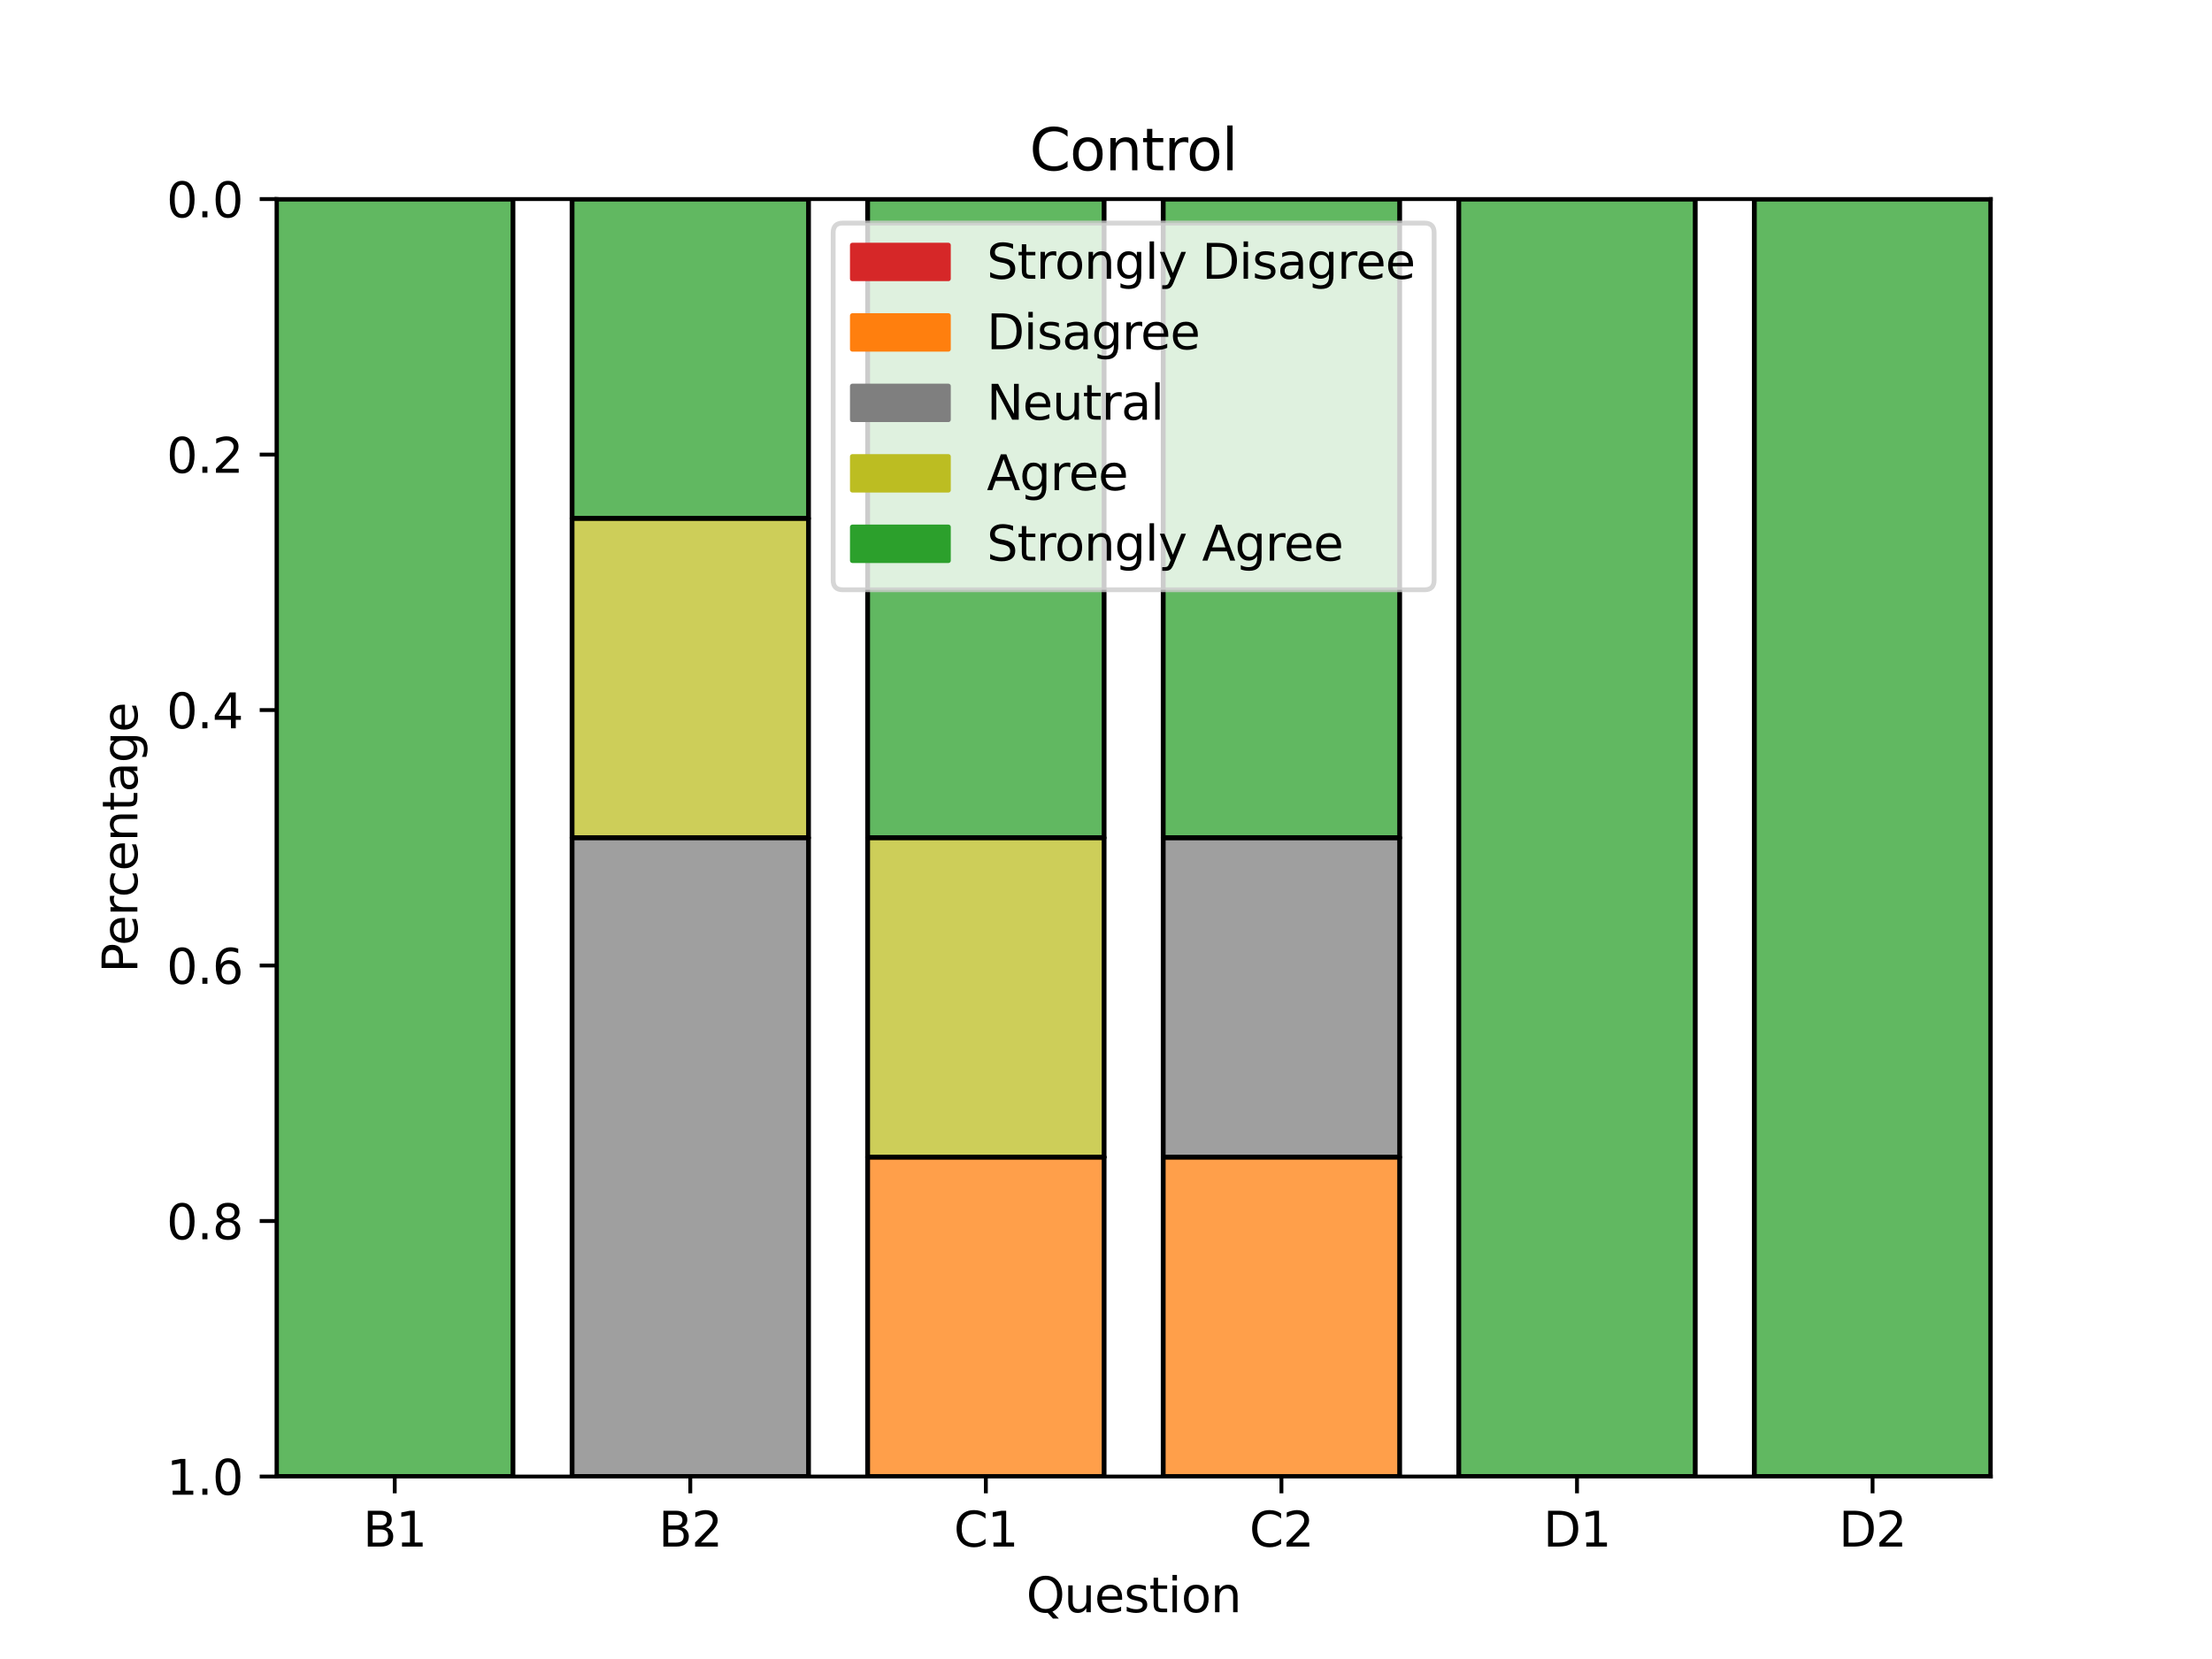 <?xml version="1.0" encoding="utf-8" standalone="no"?>
<!DOCTYPE svg PUBLIC "-//W3C//DTD SVG 1.1//EN"
  "http://www.w3.org/Graphics/SVG/1.1/DTD/svg11.dtd">
<svg xmlns:xlink="http://www.w3.org/1999/xlink" width="460.8pt" height="345.6pt" viewBox="0 0 460.8 345.6" xmlns="http://www.w3.org/2000/svg" version="1.1">
 <defs>
  <style type="text/css">*{stroke-linejoin: round; stroke-linecap: butt}</style>
 </defs>
 <g id="figure_1">
  <g id="patch_1">
   <path d="M 0 345.6 
L 460.8 345.6 
L 460.8 0 
L 0 0 
z
" style="fill: #ffffff"/>
  </g>
  <g id="axes_1">
   <g id="patch_2">
    <path d="M 57.6 307.584 
L 414.72 307.584 
L 414.72 41.472 
L 57.6 41.472 
z
" style="fill: #ffffff"/>
   </g>
   <g id="patch_3">
    <path d="M 57.6 41.472 
L 106.858 41.472 
L 106.858 307.584 
L 57.6 307.584 
z
" clip-path="url(#pfd9ce10fad)" style="fill: #2ca02c; fill-opacity: 0.75; stroke: #000000; stroke-linejoin: miter"/>
   </g>
   <g id="patch_4">
    <path d="M 119.172 41.472 
L 168.43 41.472 
L 168.43 108 
L 119.172 108 
z
" clip-path="url(#pfd9ce10fad)" style="fill: #2ca02c; fill-opacity: 0.75; stroke: #000000; stroke-linejoin: miter"/>
   </g>
   <g id="patch_5">
    <path d="M 180.745 41.472 
L 230.003 41.472 
L 230.003 174.528 
L 180.745 174.528 
z
" clip-path="url(#pfd9ce10fad)" style="fill: #2ca02c; fill-opacity: 0.75; stroke: #000000; stroke-linejoin: miter"/>
   </g>
   <g id="patch_6">
    <path d="M 242.317 41.472 
L 291.575 41.472 
L 291.575 174.528 
L 242.317 174.528 
z
" clip-path="url(#pfd9ce10fad)" style="fill: #2ca02c; fill-opacity: 0.75; stroke: #000000; stroke-linejoin: miter"/>
   </g>
   <g id="patch_7">
    <path d="M 303.89 41.472 
L 353.148 41.472 
L 353.148 307.584 
L 303.89 307.584 
z
" clip-path="url(#pfd9ce10fad)" style="fill: #2ca02c; fill-opacity: 0.75; stroke: #000000; stroke-linejoin: miter"/>
   </g>
   <g id="patch_8">
    <path d="M 365.462 41.472 
L 414.72 41.472 
L 414.72 307.584 
L 365.462 307.584 
z
" clip-path="url(#pfd9ce10fad)" style="fill: #2ca02c; fill-opacity: 0.75; stroke: #000000; stroke-linejoin: miter"/>
   </g>
   <g id="patch_9">
    <path d="M 57.6 307.584 
L 106.858 307.584 
L 106.858 307.584 
L 57.6 307.584 
z
" clip-path="url(#pfd9ce10fad)" style="fill: #bcbd22; fill-opacity: 0.75; stroke: #000000; stroke-linejoin: miter"/>
   </g>
   <g id="patch_10">
    <path d="M 119.172 108 
L 168.43 108 
L 168.43 174.528 
L 119.172 174.528 
z
" clip-path="url(#pfd9ce10fad)" style="fill: #bcbd22; fill-opacity: 0.75; stroke: #000000; stroke-linejoin: miter"/>
   </g>
   <g id="patch_11">
    <path d="M 180.745 174.528 
L 230.003 174.528 
L 230.003 241.056 
L 180.745 241.056 
z
" clip-path="url(#pfd9ce10fad)" style="fill: #bcbd22; fill-opacity: 0.75; stroke: #000000; stroke-linejoin: miter"/>
   </g>
   <g id="patch_12">
    <path d="M 242.317 174.528 
L 291.575 174.528 
L 291.575 174.528 
L 242.317 174.528 
z
" clip-path="url(#pfd9ce10fad)" style="fill: #bcbd22; fill-opacity: 0.75; stroke: #000000; stroke-linejoin: miter"/>
   </g>
   <g id="patch_13">
    <path d="M 303.89 307.584 
L 353.148 307.584 
L 353.148 307.584 
L 303.89 307.584 
z
" clip-path="url(#pfd9ce10fad)" style="fill: #bcbd22; fill-opacity: 0.75; stroke: #000000; stroke-linejoin: miter"/>
   </g>
   <g id="patch_14">
    <path d="M 365.462 307.584 
L 414.72 307.584 
L 414.72 307.584 
L 365.462 307.584 
z
" clip-path="url(#pfd9ce10fad)" style="fill: #bcbd22; fill-opacity: 0.75; stroke: #000000; stroke-linejoin: miter"/>
   </g>
   <g id="patch_15">
    <path d="M 57.6 307.584 
L 106.858 307.584 
L 106.858 307.584 
L 57.6 307.584 
z
" clip-path="url(#pfd9ce10fad)" style="fill: #7f7f7f; fill-opacity: 0.75; stroke: #000000; stroke-linejoin: miter"/>
   </g>
   <g id="patch_16">
    <path d="M 119.172 174.528 
L 168.43 174.528 
L 168.43 307.584 
L 119.172 307.584 
z
" clip-path="url(#pfd9ce10fad)" style="fill: #7f7f7f; fill-opacity: 0.75; stroke: #000000; stroke-linejoin: miter"/>
   </g>
   <g id="patch_17">
    <path d="M 180.745 241.056 
L 230.003 241.056 
L 230.003 241.056 
L 180.745 241.056 
z
" clip-path="url(#pfd9ce10fad)" style="fill: #7f7f7f; fill-opacity: 0.75; stroke: #000000; stroke-linejoin: miter"/>
   </g>
   <g id="patch_18">
    <path d="M 242.317 174.528 
L 291.575 174.528 
L 291.575 241.056 
L 242.317 241.056 
z
" clip-path="url(#pfd9ce10fad)" style="fill: #7f7f7f; fill-opacity: 0.75; stroke: #000000; stroke-linejoin: miter"/>
   </g>
   <g id="patch_19">
    <path d="M 303.89 307.584 
L 353.148 307.584 
L 353.148 307.584 
L 303.89 307.584 
z
" clip-path="url(#pfd9ce10fad)" style="fill: #7f7f7f; fill-opacity: 0.75; stroke: #000000; stroke-linejoin: miter"/>
   </g>
   <g id="patch_20">
    <path d="M 365.462 307.584 
L 414.72 307.584 
L 414.72 307.584 
L 365.462 307.584 
z
" clip-path="url(#pfd9ce10fad)" style="fill: #7f7f7f; fill-opacity: 0.75; stroke: #000000; stroke-linejoin: miter"/>
   </g>
   <g id="patch_21">
    <path d="M 57.6 307.584 
L 106.858 307.584 
L 106.858 307.584 
L 57.6 307.584 
z
" clip-path="url(#pfd9ce10fad)" style="fill: #ff7f0e; fill-opacity: 0.75; stroke: #000000; stroke-linejoin: miter"/>
   </g>
   <g id="patch_22">
    <path d="M 119.172 307.584 
L 168.43 307.584 
L 168.43 307.584 
L 119.172 307.584 
z
" clip-path="url(#pfd9ce10fad)" style="fill: #ff7f0e; fill-opacity: 0.75; stroke: #000000; stroke-linejoin: miter"/>
   </g>
   <g id="patch_23">
    <path d="M 180.745 241.056 
L 230.003 241.056 
L 230.003 307.584 
L 180.745 307.584 
z
" clip-path="url(#pfd9ce10fad)" style="fill: #ff7f0e; fill-opacity: 0.75; stroke: #000000; stroke-linejoin: miter"/>
   </g>
   <g id="patch_24">
    <path d="M 242.317 241.056 
L 291.575 241.056 
L 291.575 307.584 
L 242.317 307.584 
z
" clip-path="url(#pfd9ce10fad)" style="fill: #ff7f0e; fill-opacity: 0.75; stroke: #000000; stroke-linejoin: miter"/>
   </g>
   <g id="patch_25">
    <path d="M 303.89 307.584 
L 353.148 307.584 
L 353.148 307.584 
L 303.89 307.584 
z
" clip-path="url(#pfd9ce10fad)" style="fill: #ff7f0e; fill-opacity: 0.75; stroke: #000000; stroke-linejoin: miter"/>
   </g>
   <g id="patch_26">
    <path d="M 365.462 307.584 
L 414.72 307.584 
L 414.72 307.584 
L 365.462 307.584 
z
" clip-path="url(#pfd9ce10fad)" style="fill: #ff7f0e; fill-opacity: 0.75; stroke: #000000; stroke-linejoin: miter"/>
   </g>
   <g id="matplotlib.axis_1">
    <g id="xtick_1">
     <g id="line2d_1">
      <defs>
       <path id="m867676124a" d="M 0 0 
L 0 3.5 
" style="stroke: #000000; stroke-width: 0.8"/>
      </defs>
      <g>
       <use xlink:href="#m867676124a" x="82.229" y="307.584" style="stroke: #000000; stroke-width: 0.8"/>
      </g>
     </g>
     <g id="text_1">
      <!-- B1 -->
      <g transform="translate(75.617 322.182) scale(0.1 -0.1)">
       <defs>
        <path id="DejaVuSans-42" d="M 1259 2228 
L 1259 519 
L 2272 519 
Q 2781 519 3026 730 
Q 3272 941 3272 1375 
Q 3272 1813 3026 2020 
Q 2781 2228 2272 2228 
L 1259 2228 
z
M 1259 4147 
L 1259 2741 
L 2194 2741 
Q 2656 2741 2882 2914 
Q 3109 3088 3109 3444 
Q 3109 3797 2882 3972 
Q 2656 4147 2194 4147 
L 1259 4147 
z
M 628 4666 
L 2241 4666 
Q 2963 4666 3353 4366 
Q 3744 4066 3744 3513 
Q 3744 3084 3544 2831 
Q 3344 2578 2956 2516 
Q 3422 2416 3680 2098 
Q 3938 1781 3938 1306 
Q 3938 681 3513 340 
Q 3088 0 2303 0 
L 628 0 
L 628 4666 
z
" transform="scale(0.016)"/>
        <path id="DejaVuSans-31" d="M 794 531 
L 1825 531 
L 1825 4091 
L 703 3866 
L 703 4441 
L 1819 4666 
L 2450 4666 
L 2450 531 
L 3481 531 
L 3481 0 
L 794 0 
L 794 531 
z
" transform="scale(0.016)"/>
       </defs>
       <use xlink:href="#DejaVuSans-42"/>
       <use xlink:href="#DejaVuSans-31" x="68.604"/>
      </g>
     </g>
    </g>
    <g id="xtick_2">
     <g id="line2d_2">
      <g>
       <use xlink:href="#m867676124a" x="143.801" y="307.584" style="stroke: #000000; stroke-width: 0.8"/>
      </g>
     </g>
     <g id="text_2">
      <!-- B2 -->
      <g transform="translate(137.19 322.182) scale(0.1 -0.1)">
       <defs>
        <path id="DejaVuSans-32" d="M 1228 531 
L 3431 531 
L 3431 0 
L 469 0 
L 469 531 
Q 828 903 1448 1529 
Q 2069 2156 2228 2338 
Q 2531 2678 2651 2914 
Q 2772 3150 2772 3378 
Q 2772 3750 2511 3984 
Q 2250 4219 1831 4219 
Q 1534 4219 1204 4116 
Q 875 4013 500 3803 
L 500 4441 
Q 881 4594 1212 4672 
Q 1544 4750 1819 4750 
Q 2544 4750 2975 4387 
Q 3406 4025 3406 3419 
Q 3406 3131 3298 2873 
Q 3191 2616 2906 2266 
Q 2828 2175 2409 1742 
Q 1991 1309 1228 531 
z
" transform="scale(0.016)"/>
       </defs>
       <use xlink:href="#DejaVuSans-42"/>
       <use xlink:href="#DejaVuSans-32" x="68.604"/>
      </g>
     </g>
    </g>
    <g id="xtick_3">
     <g id="line2d_3">
      <g>
       <use xlink:href="#m867676124a" x="205.374" y="307.584" style="stroke: #000000; stroke-width: 0.8"/>
      </g>
     </g>
     <g id="text_3">
      <!-- C1 -->
      <g transform="translate(198.701 322.182) scale(0.1 -0.1)">
       <defs>
        <path id="DejaVuSans-43" d="M 4122 4306 
L 4122 3641 
Q 3803 3938 3442 4084 
Q 3081 4231 2675 4231 
Q 1875 4231 1450 3742 
Q 1025 3253 1025 2328 
Q 1025 1406 1450 917 
Q 1875 428 2675 428 
Q 3081 428 3442 575 
Q 3803 722 4122 1019 
L 4122 359 
Q 3791 134 3420 21 
Q 3050 -91 2638 -91 
Q 1578 -91 968 557 
Q 359 1206 359 2328 
Q 359 3453 968 4101 
Q 1578 4750 2638 4750 
Q 3056 4750 3426 4639 
Q 3797 4528 4122 4306 
z
" transform="scale(0.016)"/>
       </defs>
       <use xlink:href="#DejaVuSans-43"/>
       <use xlink:href="#DejaVuSans-31" x="69.824"/>
      </g>
     </g>
    </g>
    <g id="xtick_4">
     <g id="line2d_4">
      <g>
       <use xlink:href="#m867676124a" x="266.946" y="307.584" style="stroke: #000000; stroke-width: 0.8"/>
      </g>
     </g>
     <g id="text_4">
      <!-- C2 -->
      <g transform="translate(260.274 322.182) scale(0.1 -0.1)">
       <use xlink:href="#DejaVuSans-43"/>
       <use xlink:href="#DejaVuSans-32" x="69.824"/>
      </g>
     </g>
    </g>
    <g id="xtick_5">
     <g id="line2d_5">
      <g>
       <use xlink:href="#m867676124a" x="328.519" y="307.584" style="stroke: #000000; stroke-width: 0.8"/>
      </g>
     </g>
     <g id="text_5">
      <!-- D1 -->
      <g transform="translate(321.487 322.182) scale(0.1 -0.1)">
       <defs>
        <path id="DejaVuSans-44" d="M 1259 4147 
L 1259 519 
L 2022 519 
Q 2988 519 3436 956 
Q 3884 1394 3884 2338 
Q 3884 3275 3436 3711 
Q 2988 4147 2022 4147 
L 1259 4147 
z
M 628 4666 
L 1925 4666 
Q 3281 4666 3915 4102 
Q 4550 3538 4550 2338 
Q 4550 1131 3912 565 
Q 3275 0 1925 0 
L 628 0 
L 628 4666 
z
" transform="scale(0.016)"/>
       </defs>
       <use xlink:href="#DejaVuSans-44"/>
       <use xlink:href="#DejaVuSans-31" x="77.002"/>
      </g>
     </g>
    </g>
    <g id="xtick_6">
     <g id="line2d_6">
      <g>
       <use xlink:href="#m867676124a" x="390.091" y="307.584" style="stroke: #000000; stroke-width: 0.8"/>
      </g>
     </g>
     <g id="text_6">
      <!-- D2 -->
      <g transform="translate(383.06 322.182) scale(0.1 -0.1)">
       <use xlink:href="#DejaVuSans-44"/>
       <use xlink:href="#DejaVuSans-32" x="77.002"/>
      </g>
     </g>
    </g>
    <g id="text_7">
     <!-- Question -->
     <g transform="translate(213.797 335.861) scale(0.1 -0.1)">
      <defs>
       <path id="DejaVuSans-51" d="M 2522 4238 
Q 1834 4238 1429 3725 
Q 1025 3213 1025 2328 
Q 1025 1447 1429 934 
Q 1834 422 2522 422 
Q 3209 422 3611 934 
Q 4013 1447 4013 2328 
Q 4013 3213 3611 3725 
Q 3209 4238 2522 4238 
z
M 3406 84 
L 4238 -825 
L 3475 -825 
L 2784 -78 
Q 2681 -84 2626 -87 
Q 2572 -91 2522 -91 
Q 1538 -91 948 567 
Q 359 1225 359 2328 
Q 359 3434 948 4092 
Q 1538 4750 2522 4750 
Q 3503 4750 4090 4092 
Q 4678 3434 4678 2328 
Q 4678 1516 4351 937 
Q 4025 359 3406 84 
z
" transform="scale(0.016)"/>
       <path id="DejaVuSans-75" d="M 544 1381 
L 544 3500 
L 1119 3500 
L 1119 1403 
Q 1119 906 1312 657 
Q 1506 409 1894 409 
Q 2359 409 2629 706 
Q 2900 1003 2900 1516 
L 2900 3500 
L 3475 3500 
L 3475 0 
L 2900 0 
L 2900 538 
Q 2691 219 2414 64 
Q 2138 -91 1772 -91 
Q 1169 -91 856 284 
Q 544 659 544 1381 
z
M 1991 3584 
L 1991 3584 
z
" transform="scale(0.016)"/>
       <path id="DejaVuSans-65" d="M 3597 1894 
L 3597 1613 
L 953 1613 
Q 991 1019 1311 708 
Q 1631 397 2203 397 
Q 2534 397 2845 478 
Q 3156 559 3463 722 
L 3463 178 
Q 3153 47 2828 -22 
Q 2503 -91 2169 -91 
Q 1331 -91 842 396 
Q 353 884 353 1716 
Q 353 2575 817 3079 
Q 1281 3584 2069 3584 
Q 2775 3584 3186 3129 
Q 3597 2675 3597 1894 
z
M 3022 2063 
Q 3016 2534 2758 2815 
Q 2500 3097 2075 3097 
Q 1594 3097 1305 2825 
Q 1016 2553 972 2059 
L 3022 2063 
z
" transform="scale(0.016)"/>
       <path id="DejaVuSans-73" d="M 2834 3397 
L 2834 2853 
Q 2591 2978 2328 3040 
Q 2066 3103 1784 3103 
Q 1356 3103 1142 2972 
Q 928 2841 928 2578 
Q 928 2378 1081 2264 
Q 1234 2150 1697 2047 
L 1894 2003 
Q 2506 1872 2764 1633 
Q 3022 1394 3022 966 
Q 3022 478 2636 193 
Q 2250 -91 1575 -91 
Q 1294 -91 989 -36 
Q 684 19 347 128 
L 347 722 
Q 666 556 975 473 
Q 1284 391 1588 391 
Q 1994 391 2212 530 
Q 2431 669 2431 922 
Q 2431 1156 2273 1281 
Q 2116 1406 1581 1522 
L 1381 1569 
Q 847 1681 609 1914 
Q 372 2147 372 2553 
Q 372 3047 722 3315 
Q 1072 3584 1716 3584 
Q 2034 3584 2315 3537 
Q 2597 3491 2834 3397 
z
" transform="scale(0.016)"/>
       <path id="DejaVuSans-74" d="M 1172 4494 
L 1172 3500 
L 2356 3500 
L 2356 3053 
L 1172 3053 
L 1172 1153 
Q 1172 725 1289 603 
Q 1406 481 1766 481 
L 2356 481 
L 2356 0 
L 1766 0 
Q 1100 0 847 248 
Q 594 497 594 1153 
L 594 3053 
L 172 3053 
L 172 3500 
L 594 3500 
L 594 4494 
L 1172 4494 
z
" transform="scale(0.016)"/>
       <path id="DejaVuSans-69" d="M 603 3500 
L 1178 3500 
L 1178 0 
L 603 0 
L 603 3500 
z
M 603 4863 
L 1178 4863 
L 1178 4134 
L 603 4134 
L 603 4863 
z
" transform="scale(0.016)"/>
       <path id="DejaVuSans-6f" d="M 1959 3097 
Q 1497 3097 1228 2736 
Q 959 2375 959 1747 
Q 959 1119 1226 758 
Q 1494 397 1959 397 
Q 2419 397 2687 759 
Q 2956 1122 2956 1747 
Q 2956 2369 2687 2733 
Q 2419 3097 1959 3097 
z
M 1959 3584 
Q 2709 3584 3137 3096 
Q 3566 2609 3566 1747 
Q 3566 888 3137 398 
Q 2709 -91 1959 -91 
Q 1206 -91 779 398 
Q 353 888 353 1747 
Q 353 2609 779 3096 
Q 1206 3584 1959 3584 
z
" transform="scale(0.016)"/>
       <path id="DejaVuSans-6e" d="M 3513 2113 
L 3513 0 
L 2938 0 
L 2938 2094 
Q 2938 2591 2744 2837 
Q 2550 3084 2163 3084 
Q 1697 3084 1428 2787 
Q 1159 2491 1159 1978 
L 1159 0 
L 581 0 
L 581 3500 
L 1159 3500 
L 1159 2956 
Q 1366 3272 1645 3428 
Q 1925 3584 2291 3584 
Q 2894 3584 3203 3211 
Q 3513 2838 3513 2113 
z
" transform="scale(0.016)"/>
      </defs>
      <use xlink:href="#DejaVuSans-51"/>
      <use xlink:href="#DejaVuSans-75" x="78.711"/>
      <use xlink:href="#DejaVuSans-65" x="142.09"/>
      <use xlink:href="#DejaVuSans-73" x="203.613"/>
      <use xlink:href="#DejaVuSans-74" x="255.713"/>
      <use xlink:href="#DejaVuSans-69" x="294.922"/>
      <use xlink:href="#DejaVuSans-6f" x="322.705"/>
      <use xlink:href="#DejaVuSans-6e" x="383.887"/>
     </g>
    </g>
   </g>
   <g id="matplotlib.axis_2">
    <g id="ytick_1">
     <g id="line2d_7">
      <defs>
       <path id="m433727ab9f" d="M 0 0 
L -3.5 0 
" style="stroke: #000000; stroke-width: 0.8"/>
      </defs>
      <g>
       <use xlink:href="#m433727ab9f" x="57.6" y="41.472" style="stroke: #000000; stroke-width: 0.8"/>
      </g>
     </g>
     <g id="text_8">
      <!-- 0.0 -->
      <g transform="translate(34.697 45.271) scale(0.1 -0.1)">
       <defs>
        <path id="DejaVuSans-30" d="M 2034 4250 
Q 1547 4250 1301 3770 
Q 1056 3291 1056 2328 
Q 1056 1369 1301 889 
Q 1547 409 2034 409 
Q 2525 409 2770 889 
Q 3016 1369 3016 2328 
Q 3016 3291 2770 3770 
Q 2525 4250 2034 4250 
z
M 2034 4750 
Q 2819 4750 3233 4129 
Q 3647 3509 3647 2328 
Q 3647 1150 3233 529 
Q 2819 -91 2034 -91 
Q 1250 -91 836 529 
Q 422 1150 422 2328 
Q 422 3509 836 4129 
Q 1250 4750 2034 4750 
z
" transform="scale(0.016)"/>
        <path id="DejaVuSans-2e" d="M 684 794 
L 1344 794 
L 1344 0 
L 684 0 
L 684 794 
z
" transform="scale(0.016)"/>
       </defs>
       <use xlink:href="#DejaVuSans-30"/>
       <use xlink:href="#DejaVuSans-2e" x="63.623"/>
       <use xlink:href="#DejaVuSans-30" x="95.41"/>
      </g>
     </g>
    </g>
    <g id="ytick_2">
     <g id="line2d_8">
      <g>
       <use xlink:href="#m433727ab9f" x="57.6" y="94.694" style="stroke: #000000; stroke-width: 0.8"/>
      </g>
     </g>
     <g id="text_9">
      <!-- 0.2 -->
      <g transform="translate(34.697 98.494) scale(0.1 -0.1)">
       <use xlink:href="#DejaVuSans-30"/>
       <use xlink:href="#DejaVuSans-2e" x="63.623"/>
       <use xlink:href="#DejaVuSans-32" x="95.41"/>
      </g>
     </g>
    </g>
    <g id="ytick_3">
     <g id="line2d_9">
      <g>
       <use xlink:href="#m433727ab9f" x="57.6" y="147.917" style="stroke: #000000; stroke-width: 0.8"/>
      </g>
     </g>
     <g id="text_10">
      <!-- 0.4 -->
      <g transform="translate(34.697 151.716) scale(0.1 -0.1)">
       <defs>
        <path id="DejaVuSans-34" d="M 2419 4116 
L 825 1625 
L 2419 1625 
L 2419 4116 
z
M 2253 4666 
L 3047 4666 
L 3047 1625 
L 3713 1625 
L 3713 1100 
L 3047 1100 
L 3047 0 
L 2419 0 
L 2419 1100 
L 313 1100 
L 313 1709 
L 2253 4666 
z
" transform="scale(0.016)"/>
       </defs>
       <use xlink:href="#DejaVuSans-30"/>
       <use xlink:href="#DejaVuSans-2e" x="63.623"/>
       <use xlink:href="#DejaVuSans-34" x="95.41"/>
      </g>
     </g>
    </g>
    <g id="ytick_4">
     <g id="line2d_10">
      <g>
       <use xlink:href="#m433727ab9f" x="57.6" y="201.139" style="stroke: #000000; stroke-width: 0.8"/>
      </g>
     </g>
     <g id="text_11">
      <!-- 0.6 -->
      <g transform="translate(34.697 204.938) scale(0.1 -0.1)">
       <defs>
        <path id="DejaVuSans-36" d="M 2113 2584 
Q 1688 2584 1439 2293 
Q 1191 2003 1191 1497 
Q 1191 994 1439 701 
Q 1688 409 2113 409 
Q 2538 409 2786 701 
Q 3034 994 3034 1497 
Q 3034 2003 2786 2293 
Q 2538 2584 2113 2584 
z
M 3366 4563 
L 3366 3988 
Q 3128 4100 2886 4159 
Q 2644 4219 2406 4219 
Q 1781 4219 1451 3797 
Q 1122 3375 1075 2522 
Q 1259 2794 1537 2939 
Q 1816 3084 2150 3084 
Q 2853 3084 3261 2657 
Q 3669 2231 3669 1497 
Q 3669 778 3244 343 
Q 2819 -91 2113 -91 
Q 1303 -91 875 529 
Q 447 1150 447 2328 
Q 447 3434 972 4092 
Q 1497 4750 2381 4750 
Q 2619 4750 2861 4703 
Q 3103 4656 3366 4563 
z
" transform="scale(0.016)"/>
       </defs>
       <use xlink:href="#DejaVuSans-30"/>
       <use xlink:href="#DejaVuSans-2e" x="63.623"/>
       <use xlink:href="#DejaVuSans-36" x="95.41"/>
      </g>
     </g>
    </g>
    <g id="ytick_5">
     <g id="line2d_11">
      <g>
       <use xlink:href="#m433727ab9f" x="57.6" y="254.362" style="stroke: #000000; stroke-width: 0.8"/>
      </g>
     </g>
     <g id="text_12">
      <!-- 0.8 -->
      <g transform="translate(34.697 258.161) scale(0.1 -0.1)">
       <defs>
        <path id="DejaVuSans-38" d="M 2034 2216 
Q 1584 2216 1326 1975 
Q 1069 1734 1069 1313 
Q 1069 891 1326 650 
Q 1584 409 2034 409 
Q 2484 409 2743 651 
Q 3003 894 3003 1313 
Q 3003 1734 2745 1975 
Q 2488 2216 2034 2216 
z
M 1403 2484 
Q 997 2584 770 2862 
Q 544 3141 544 3541 
Q 544 4100 942 4425 
Q 1341 4750 2034 4750 
Q 2731 4750 3128 4425 
Q 3525 4100 3525 3541 
Q 3525 3141 3298 2862 
Q 3072 2584 2669 2484 
Q 3125 2378 3379 2068 
Q 3634 1759 3634 1313 
Q 3634 634 3220 271 
Q 2806 -91 2034 -91 
Q 1263 -91 848 271 
Q 434 634 434 1313 
Q 434 1759 690 2068 
Q 947 2378 1403 2484 
z
M 1172 3481 
Q 1172 3119 1398 2916 
Q 1625 2713 2034 2713 
Q 2441 2713 2670 2916 
Q 2900 3119 2900 3481 
Q 2900 3844 2670 4047 
Q 2441 4250 2034 4250 
Q 1625 4250 1398 4047 
Q 1172 3844 1172 3481 
z
" transform="scale(0.016)"/>
       </defs>
       <use xlink:href="#DejaVuSans-30"/>
       <use xlink:href="#DejaVuSans-2e" x="63.623"/>
       <use xlink:href="#DejaVuSans-38" x="95.41"/>
      </g>
     </g>
    </g>
    <g id="ytick_6">
     <g id="line2d_12">
      <g>
       <use xlink:href="#m433727ab9f" x="57.6" y="307.584" style="stroke: #000000; stroke-width: 0.8"/>
      </g>
     </g>
     <g id="text_13">
      <!-- 1.0 -->
      <g transform="translate(34.697 311.383) scale(0.1 -0.1)">
       <use xlink:href="#DejaVuSans-31"/>
       <use xlink:href="#DejaVuSans-2e" x="63.623"/>
       <use xlink:href="#DejaVuSans-30" x="95.41"/>
      </g>
     </g>
    </g>
    <g id="text_14">
     <!-- Percentage -->
     <g transform="translate(28.617 202.651) rotate(-90) scale(0.1 -0.1)">
      <defs>
       <path id="DejaVuSans-50" d="M 1259 4147 
L 1259 2394 
L 2053 2394 
Q 2494 2394 2734 2622 
Q 2975 2850 2975 3272 
Q 2975 3691 2734 3919 
Q 2494 4147 2053 4147 
L 1259 4147 
z
M 628 4666 
L 2053 4666 
Q 2838 4666 3239 4311 
Q 3641 3956 3641 3272 
Q 3641 2581 3239 2228 
Q 2838 1875 2053 1875 
L 1259 1875 
L 1259 0 
L 628 0 
L 628 4666 
z
" transform="scale(0.016)"/>
       <path id="DejaVuSans-72" d="M 2631 2963 
Q 2534 3019 2420 3045 
Q 2306 3072 2169 3072 
Q 1681 3072 1420 2755 
Q 1159 2438 1159 1844 
L 1159 0 
L 581 0 
L 581 3500 
L 1159 3500 
L 1159 2956 
Q 1341 3275 1631 3429 
Q 1922 3584 2338 3584 
Q 2397 3584 2469 3576 
Q 2541 3569 2628 3553 
L 2631 2963 
z
" transform="scale(0.016)"/>
       <path id="DejaVuSans-63" d="M 3122 3366 
L 3122 2828 
Q 2878 2963 2633 3030 
Q 2388 3097 2138 3097 
Q 1578 3097 1268 2742 
Q 959 2388 959 1747 
Q 959 1106 1268 751 
Q 1578 397 2138 397 
Q 2388 397 2633 464 
Q 2878 531 3122 666 
L 3122 134 
Q 2881 22 2623 -34 
Q 2366 -91 2075 -91 
Q 1284 -91 818 406 
Q 353 903 353 1747 
Q 353 2603 823 3093 
Q 1294 3584 2113 3584 
Q 2378 3584 2631 3529 
Q 2884 3475 3122 3366 
z
" transform="scale(0.016)"/>
       <path id="DejaVuSans-61" d="M 2194 1759 
Q 1497 1759 1228 1600 
Q 959 1441 959 1056 
Q 959 750 1161 570 
Q 1363 391 1709 391 
Q 2188 391 2477 730 
Q 2766 1069 2766 1631 
L 2766 1759 
L 2194 1759 
z
M 3341 1997 
L 3341 0 
L 2766 0 
L 2766 531 
Q 2569 213 2275 61 
Q 1981 -91 1556 -91 
Q 1019 -91 701 211 
Q 384 513 384 1019 
Q 384 1609 779 1909 
Q 1175 2209 1959 2209 
L 2766 2209 
L 2766 2266 
Q 2766 2663 2505 2880 
Q 2244 3097 1772 3097 
Q 1472 3097 1187 3025 
Q 903 2953 641 2809 
L 641 3341 
Q 956 3463 1253 3523 
Q 1550 3584 1831 3584 
Q 2591 3584 2966 3190 
Q 3341 2797 3341 1997 
z
" transform="scale(0.016)"/>
       <path id="DejaVuSans-67" d="M 2906 1791 
Q 2906 2416 2648 2759 
Q 2391 3103 1925 3103 
Q 1463 3103 1205 2759 
Q 947 2416 947 1791 
Q 947 1169 1205 825 
Q 1463 481 1925 481 
Q 2391 481 2648 825 
Q 2906 1169 2906 1791 
z
M 3481 434 
Q 3481 -459 3084 -895 
Q 2688 -1331 1869 -1331 
Q 1566 -1331 1297 -1286 
Q 1028 -1241 775 -1147 
L 775 -588 
Q 1028 -725 1275 -790 
Q 1522 -856 1778 -856 
Q 2344 -856 2625 -561 
Q 2906 -266 2906 331 
L 2906 616 
Q 2728 306 2450 153 
Q 2172 0 1784 0 
Q 1141 0 747 490 
Q 353 981 353 1791 
Q 353 2603 747 3093 
Q 1141 3584 1784 3584 
Q 2172 3584 2450 3431 
Q 2728 3278 2906 2969 
L 2906 3500 
L 3481 3500 
L 3481 434 
z
" transform="scale(0.016)"/>
      </defs>
      <use xlink:href="#DejaVuSans-50"/>
      <use xlink:href="#DejaVuSans-65" x="56.678"/>
      <use xlink:href="#DejaVuSans-72" x="118.201"/>
      <use xlink:href="#DejaVuSans-63" x="157.064"/>
      <use xlink:href="#DejaVuSans-65" x="212.045"/>
      <use xlink:href="#DejaVuSans-6e" x="273.568"/>
      <use xlink:href="#DejaVuSans-74" x="336.947"/>
      <use xlink:href="#DejaVuSans-61" x="376.156"/>
      <use xlink:href="#DejaVuSans-67" x="437.436"/>
      <use xlink:href="#DejaVuSans-65" x="500.912"/>
     </g>
    </g>
   </g>
   <g id="patch_27">
    <path d="M 57.6 307.584 
L 57.6 41.472 
" style="fill: none; stroke: #000000; stroke-width: 0.8; stroke-linejoin: miter; stroke-linecap: square"/>
   </g>
   <g id="patch_28">
    <path d="M 414.72 307.584 
L 414.72 41.472 
" style="fill: none; stroke: #000000; stroke-width: 0.8; stroke-linejoin: miter; stroke-linecap: square"/>
   </g>
   <g id="patch_29">
    <path d="M 57.6 307.584 
L 414.72 307.584 
" style="fill: none; stroke: #000000; stroke-width: 0.8; stroke-linejoin: miter; stroke-linecap: square"/>
   </g>
   <g id="patch_30">
    <path d="M 57.6 41.472 
L 414.72 41.472 
" style="fill: none; stroke: #000000; stroke-width: 0.8; stroke-linejoin: miter; stroke-linecap: square"/>
   </g>
   <g id="text_15">
    <!-- Control -->
    <g transform="translate(214.475 35.472) scale(0.12 -0.12)">
     <defs>
      <path id="DejaVuSans-6c" d="M 603 4863 
L 1178 4863 
L 1178 0 
L 603 0 
L 603 4863 
z
" transform="scale(0.016)"/>
     </defs>
     <use xlink:href="#DejaVuSans-43"/>
     <use xlink:href="#DejaVuSans-6f" x="69.824"/>
     <use xlink:href="#DejaVuSans-6e" x="131.006"/>
     <use xlink:href="#DejaVuSans-74" x="194.385"/>
     <use xlink:href="#DejaVuSans-72" x="233.594"/>
     <use xlink:href="#DejaVuSans-6f" x="272.457"/>
     <use xlink:href="#DejaVuSans-6c" x="333.639"/>
    </g>
   </g>
   <g id="legend_1">
    <g id="patch_31">
     <path d="M 175.565 122.863 
L 296.755 122.863 
Q 298.755 122.863 298.755 120.863 
L 298.755 48.472 
Q 298.755 46.472 296.755 46.472 
L 175.565 46.472 
Q 173.565 46.472 173.565 48.472 
L 173.565 120.863 
Q 173.565 122.863 175.565 122.863 
z
" style="fill: #ffffff; opacity: 0.8; stroke: #cccccc; stroke-linejoin: miter"/>
    </g>
    <g id="patch_32">
     <path d="M 177.565 58.07 
L 197.565 58.07 
L 197.565 51.07 
L 177.565 51.07 
z
" style="fill: #d62728; stroke: #d62728; stroke-linejoin: miter"/>
    </g>
    <g id="text_16">
     <!-- Strongly Disagree -->
     <g transform="translate(205.565 58.07) scale(0.1 -0.1)">
      <defs>
       <path id="DejaVuSans-53" d="M 3425 4513 
L 3425 3897 
Q 3066 4069 2747 4153 
Q 2428 4238 2131 4238 
Q 1616 4238 1336 4038 
Q 1056 3838 1056 3469 
Q 1056 3159 1242 3001 
Q 1428 2844 1947 2747 
L 2328 2669 
Q 3034 2534 3370 2195 
Q 3706 1856 3706 1288 
Q 3706 609 3251 259 
Q 2797 -91 1919 -91 
Q 1588 -91 1214 -16 
Q 841 59 441 206 
L 441 856 
Q 825 641 1194 531 
Q 1563 422 1919 422 
Q 2459 422 2753 634 
Q 3047 847 3047 1241 
Q 3047 1584 2836 1778 
Q 2625 1972 2144 2069 
L 1759 2144 
Q 1053 2284 737 2584 
Q 422 2884 422 3419 
Q 422 4038 858 4394 
Q 1294 4750 2059 4750 
Q 2388 4750 2728 4690 
Q 3069 4631 3425 4513 
z
" transform="scale(0.016)"/>
       <path id="DejaVuSans-79" d="M 2059 -325 
Q 1816 -950 1584 -1140 
Q 1353 -1331 966 -1331 
L 506 -1331 
L 506 -850 
L 844 -850 
Q 1081 -850 1212 -737 
Q 1344 -625 1503 -206 
L 1606 56 
L 191 3500 
L 800 3500 
L 1894 763 
L 2988 3500 
L 3597 3500 
L 2059 -325 
z
" transform="scale(0.016)"/>
       <path id="DejaVuSans-20" transform="scale(0.016)"/>
      </defs>
      <use xlink:href="#DejaVuSans-53"/>
      <use xlink:href="#DejaVuSans-74" x="63.477"/>
      <use xlink:href="#DejaVuSans-72" x="102.686"/>
      <use xlink:href="#DejaVuSans-6f" x="141.549"/>
      <use xlink:href="#DejaVuSans-6e" x="202.73"/>
      <use xlink:href="#DejaVuSans-67" x="266.109"/>
      <use xlink:href="#DejaVuSans-6c" x="329.586"/>
      <use xlink:href="#DejaVuSans-79" x="357.369"/>
      <use xlink:href="#DejaVuSans-20" x="416.549"/>
      <use xlink:href="#DejaVuSans-44" x="448.336"/>
      <use xlink:href="#DejaVuSans-69" x="525.338"/>
      <use xlink:href="#DejaVuSans-73" x="553.121"/>
      <use xlink:href="#DejaVuSans-61" x="605.221"/>
      <use xlink:href="#DejaVuSans-67" x="666.5"/>
      <use xlink:href="#DejaVuSans-72" x="729.977"/>
      <use xlink:href="#DejaVuSans-65" x="768.84"/>
      <use xlink:href="#DejaVuSans-65" x="830.363"/>
     </g>
    </g>
    <g id="patch_33">
     <path d="M 177.565 72.749 
L 197.565 72.749 
L 197.565 65.749 
L 177.565 65.749 
z
" style="fill: #ff7f0e; stroke: #ff7f0e; stroke-linejoin: miter"/>
    </g>
    <g id="text_17">
     <!-- Disagree -->
     <g transform="translate(205.565 72.749) scale(0.1 -0.1)">
      <use xlink:href="#DejaVuSans-44"/>
      <use xlink:href="#DejaVuSans-69" x="77.002"/>
      <use xlink:href="#DejaVuSans-73" x="104.785"/>
      <use xlink:href="#DejaVuSans-61" x="156.885"/>
      <use xlink:href="#DejaVuSans-67" x="218.164"/>
      <use xlink:href="#DejaVuSans-72" x="281.641"/>
      <use xlink:href="#DejaVuSans-65" x="320.504"/>
      <use xlink:href="#DejaVuSans-65" x="382.027"/>
     </g>
    </g>
    <g id="patch_34">
     <path d="M 177.565 87.427 
L 197.565 87.427 
L 197.565 80.427 
L 177.565 80.427 
z
" style="fill: #7f7f7f; stroke: #7f7f7f; stroke-linejoin: miter"/>
    </g>
    <g id="text_18">
     <!-- Neutral -->
     <g transform="translate(205.565 87.427) scale(0.1 -0.1)">
      <defs>
       <path id="DejaVuSans-4e" d="M 628 4666 
L 1478 4666 
L 3547 763 
L 3547 4666 
L 4159 4666 
L 4159 0 
L 3309 0 
L 1241 3903 
L 1241 0 
L 628 0 
L 628 4666 
z
" transform="scale(0.016)"/>
      </defs>
      <use xlink:href="#DejaVuSans-4e"/>
      <use xlink:href="#DejaVuSans-65" x="74.805"/>
      <use xlink:href="#DejaVuSans-75" x="136.328"/>
      <use xlink:href="#DejaVuSans-74" x="199.707"/>
      <use xlink:href="#DejaVuSans-72" x="238.916"/>
      <use xlink:href="#DejaVuSans-61" x="280.029"/>
      <use xlink:href="#DejaVuSans-6c" x="341.309"/>
     </g>
    </g>
    <g id="patch_35">
     <path d="M 177.565 102.105 
L 197.565 102.105 
L 197.565 95.105 
L 177.565 95.105 
z
" style="fill: #bcbd22; stroke: #bcbd22; stroke-linejoin: miter"/>
    </g>
    <g id="text_19">
     <!-- Agree -->
     <g transform="translate(205.565 102.105) scale(0.1 -0.1)">
      <defs>
       <path id="DejaVuSans-41" d="M 2188 4044 
L 1331 1722 
L 3047 1722 
L 2188 4044 
z
M 1831 4666 
L 2547 4666 
L 4325 0 
L 3669 0 
L 3244 1197 
L 1141 1197 
L 716 0 
L 50 0 
L 1831 4666 
z
" transform="scale(0.016)"/>
      </defs>
      <use xlink:href="#DejaVuSans-41"/>
      <use xlink:href="#DejaVuSans-67" x="68.408"/>
      <use xlink:href="#DejaVuSans-72" x="131.885"/>
      <use xlink:href="#DejaVuSans-65" x="170.748"/>
      <use xlink:href="#DejaVuSans-65" x="232.271"/>
     </g>
    </g>
    <g id="patch_36">
     <path d="M 177.565 116.783 
L 197.565 116.783 
L 197.565 109.783 
L 177.565 109.783 
z
" style="fill: #2ca02c; stroke: #2ca02c; stroke-linejoin: miter"/>
    </g>
    <g id="text_20">
     <!-- Strongly Agree -->
     <g transform="translate(205.565 116.783) scale(0.1 -0.1)">
      <use xlink:href="#DejaVuSans-53"/>
      <use xlink:href="#DejaVuSans-74" x="63.477"/>
      <use xlink:href="#DejaVuSans-72" x="102.686"/>
      <use xlink:href="#DejaVuSans-6f" x="141.549"/>
      <use xlink:href="#DejaVuSans-6e" x="202.73"/>
      <use xlink:href="#DejaVuSans-67" x="266.109"/>
      <use xlink:href="#DejaVuSans-6c" x="329.586"/>
      <use xlink:href="#DejaVuSans-79" x="357.369"/>
      <use xlink:href="#DejaVuSans-20" x="416.549"/>
      <use xlink:href="#DejaVuSans-41" x="448.336"/>
      <use xlink:href="#DejaVuSans-67" x="516.744"/>
      <use xlink:href="#DejaVuSans-72" x="580.221"/>
      <use xlink:href="#DejaVuSans-65" x="619.084"/>
      <use xlink:href="#DejaVuSans-65" x="680.607"/>
     </g>
    </g>
   </g>
  </g>
 </g>
 <defs>
  <clipPath id="pfd9ce10fad">
   <rect x="57.6" y="41.472" width="357.12" height="266.112"/>
  </clipPath>
 </defs>
</svg>
